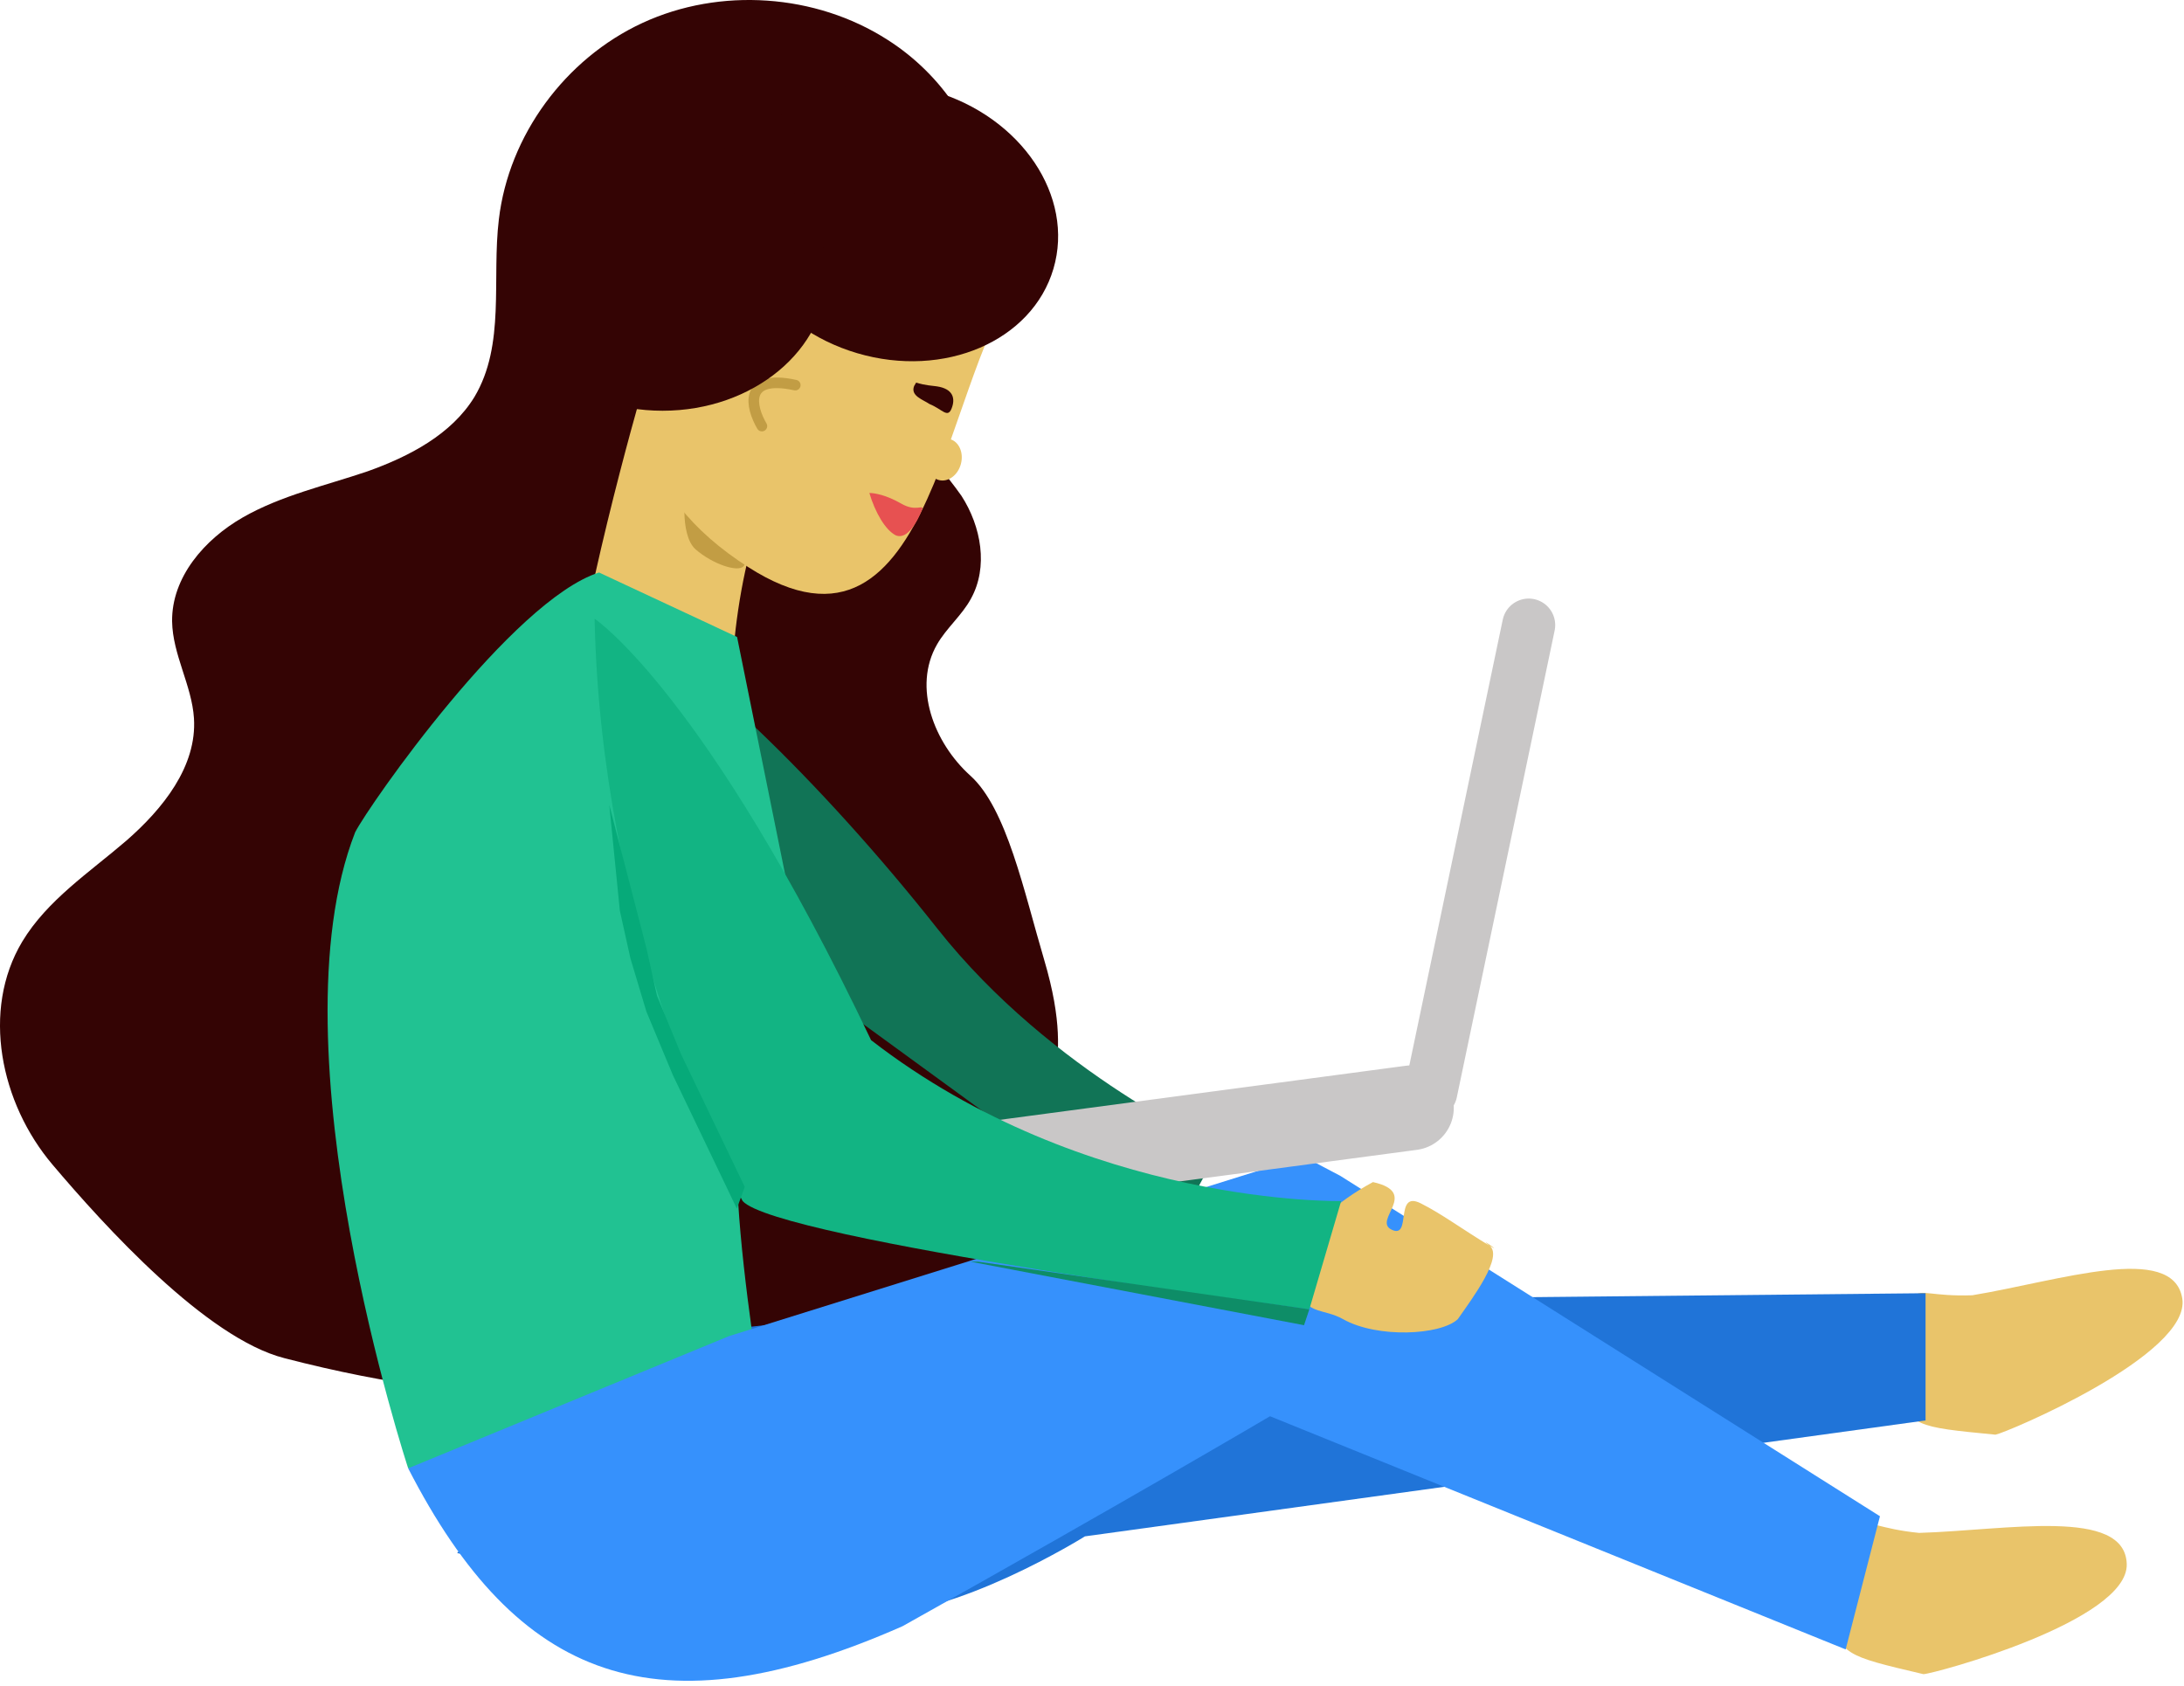 <svg width="206" height="159" viewBox="0 0 206 159" fill="none" xmlns="http://www.w3.org/2000/svg">
<path d="M89.462 45.129C86.075 40.731 91.523 40.559 90.689 34.129C93.241 30.456 93.241 21.881 93.045 18.547C92.652 12.553 88.873 7.044 83.719 3.757C76.946 -0.593 67.915 -1.221 60.602 2.162C53.289 5.545 47.988 12.795 47.056 20.673C46.369 26.328 47.694 32.514 44.749 37.444C42.59 40.972 38.614 43.05 34.687 44.452C30.712 45.805 26.54 46.724 22.908 48.802C19.276 50.88 16.184 54.457 16.233 58.613C16.282 61.755 18.098 64.655 18.294 67.748C18.589 72.291 15.349 76.302 11.914 79.299C8.429 82.296 4.453 84.906 2.097 88.82C-1.78 95.297 0.036 104.045 4.944 109.844C9.852 115.644 19.457 126.222 26.819 128.107C46.942 133.326 60.135 131.907 80.897 131.569C87.326 131.472 92.249 127.228 98.483 125.633C104.716 124.039 92.804 126.567 95.405 120.767C98.056 114.968 102 137.01 102 108.322C96.724 101.892 102 102.386 98.483 90.515C96.578 84.085 94.959 76.254 91.523 73.161C88.088 70.068 86.075 64.8 88.382 60.788C89.266 59.242 90.738 58.033 91.573 56.487C93.241 53.49 92.554 49.672 90.689 46.772C90.346 46.289 89.953 45.757 89.462 45.129Z" fill="#340404"/>
<path d="M205.836 122.471C206.714 127.782 189.205 135.163 188.218 135.326C180.492 134.576 180.492 134.576 178.36 130.874C181.636 119.183 178.465 122.438 186.027 122.177C194.201 120.826 204.958 117.16 205.836 122.471Z" fill="#E9C46A"/>
<path d="M70.725 52.04C68.2 61.822 68.989 72.078 68.989 73.656C66.622 76.811 55.578 76.022 54 64.978C56.367 50.778 61.1 35 61.1 35L65.044 43.678L70.725 52.04Z" fill="#E9C46A"/>
<path d="M57.133 57.991C64.35 60.995 77.571 73.863 88.412 87.588C99.252 101.313 115.027 108.268 115.027 108.268L112.52 112.894L106.853 115.128L78.448 94.429L54.461 60.394L57.133 57.991Z" fill="#117456"/>
<path d="M200.6 147.53C200.76 152.911 182.422 157.885 181.423 157.915C173.867 156.139 173.867 156.139 172.248 152.186C177.057 141.038 173.48 143.839 181.009 144.591C189.289 144.344 200.44 142.149 200.6 147.53Z" fill="#E9C46A"/>
<path d="M58.218 126.473L100.623 121.983L104.575 122.748L181.623 121.983L181.623 133.983L102.334 144.917C102.334 144.917 90.055 152.608 81.749 152.298C73.442 151.989 43.123 146.5 43.123 146.5L58.218 126.473Z" fill="#2074D8"/>
<path d="M56.5 54C48.298 56.632 34.812 75.932 33.5 78.5C25.5 99 38.5 138.5 38.5 138.5H56H67H70.5H73C73 138.5 67.219 107.462 70.5 103.609C73.781 99.757 76 92.109 75.5 89.609C75.2 88.109 69.521 60.081 69.521 60.081L56.5 54Z" fill="#21C292"/>
<path d="M38.5 138.5C48.824 158.603 61.965 163.616 85.142 153.386C106.002 141.718 119.791 133.587 119.791 133.587L174.086 155.58L177.322 143.019L126.427 110.915L124.045 109.66L120.845 109.757L68.773 126.025L38.5 138.5Z" fill="#3691FC"/>
<path d="M70.145 53.405C69.607 54.02 67.189 53.199 65.616 51.823C64.043 50.446 64.53 45.767 65.068 45.152C65.607 44.537 65.432 46.922 68.271 49.799C69.844 51.175 70.684 52.79 70.145 53.405Z" fill="#C29D44"/>
<path d="M96.628 26.033C89 34 88.5 65 70.559 53.482C60 46.703 56.989 36.919 64.5 22C75.888 10.002 73.5 13.5 73.5 13.5L85 10.5L96.628 26.033Z" fill="#E9C46A"/>
<path d="M87 48C87 48 85.913 51.059 84.5 50.5C83.5 50 82.538 48.312 82 46.5C82.5 46.5 83.608 46.696 85 47.5C86.392 48.304 87.051 47.573 87 48Z" fill="#E75151"/>
<path d="M87.674 38.111C88.883 38.599 89.373 39.477 89.753 38.539C90.132 37.6 89.919 36.671 88.354 36.441C85.882 36.198 86.629 35.828 86.224 36.408C85.845 37.347 87.094 37.706 87.674 38.111Z" fill="#340404"/>
<ellipse cx="89.075" cy="43.349" rx="1.613" ry="2" transform="rotate(15 89.075 43.349)" fill="#E9C46A"/>
<path d="M75.012 36.326C70.04 35.249 70.841 38.453 71.863 40.19" stroke="#C29D44" stroke-linecap="round"/>
<line x1="144.191" y1="58.96" x2="134.96" y2="103.003" stroke="#C9C7C7" stroke-width="5" stroke-linecap="round"/>
<line x1="133.125" y1="104.493" x2="91.493" y2="110.037" stroke="#C9C7C7" stroke-width="8" stroke-linecap="round"/>
<path d="M129.5 111.5C134 112.5 129.389 115.119 131.284 116C133.179 116.881 131.502 112.251 134 113.5C136 114.5 138 116 140.5 117.5C139.183 116.467 141.926 118.355 140.5 117.5C141.817 118.533 138.902 122.433 137.5 124.433C135.902 125.933 129.94 126.26 126.686 124.433C124.881 123.426 123.586 124.034 122.5 122C121.414 119.966 122.273 115.423 129.5 111.5Z" fill="#E9C46A"/>
<path d="M56.084 58.362C56.084 58.362 66.535 65.303 82.163 98.112C102.419 113.804 126.5 113.288 126.5 113.288L123.5 123.5C123.5 123.5 73.307 116.936 70.047 113.288C67.73 109.092 56.679 86.79 56.084 58.362Z" fill="#12B483"/>
<ellipse cx="84.5" cy="20.971" rx="15.495" ry="12.871" transform="rotate(16.407 84.5 20.971)" fill="#340404"/>
<ellipse cx="62.495" cy="25.872" rx="15.495" ry="12.871" fill="#340404"/>
<path d="M91.5 119L123 125L123.5 123.5L92.228 119L91.5 119Z" fill="#0E8D67"/>
<path d="M57.467 75.912L60.967 89.412L61.967 93.912L64.248 99.454L70.248 111.954L69.5 114L63.467 101.412L60.967 95.412L59.467 90.412L58.467 85.912L57.467 75.912Z" fill="#06AA79"/>
</svg>

